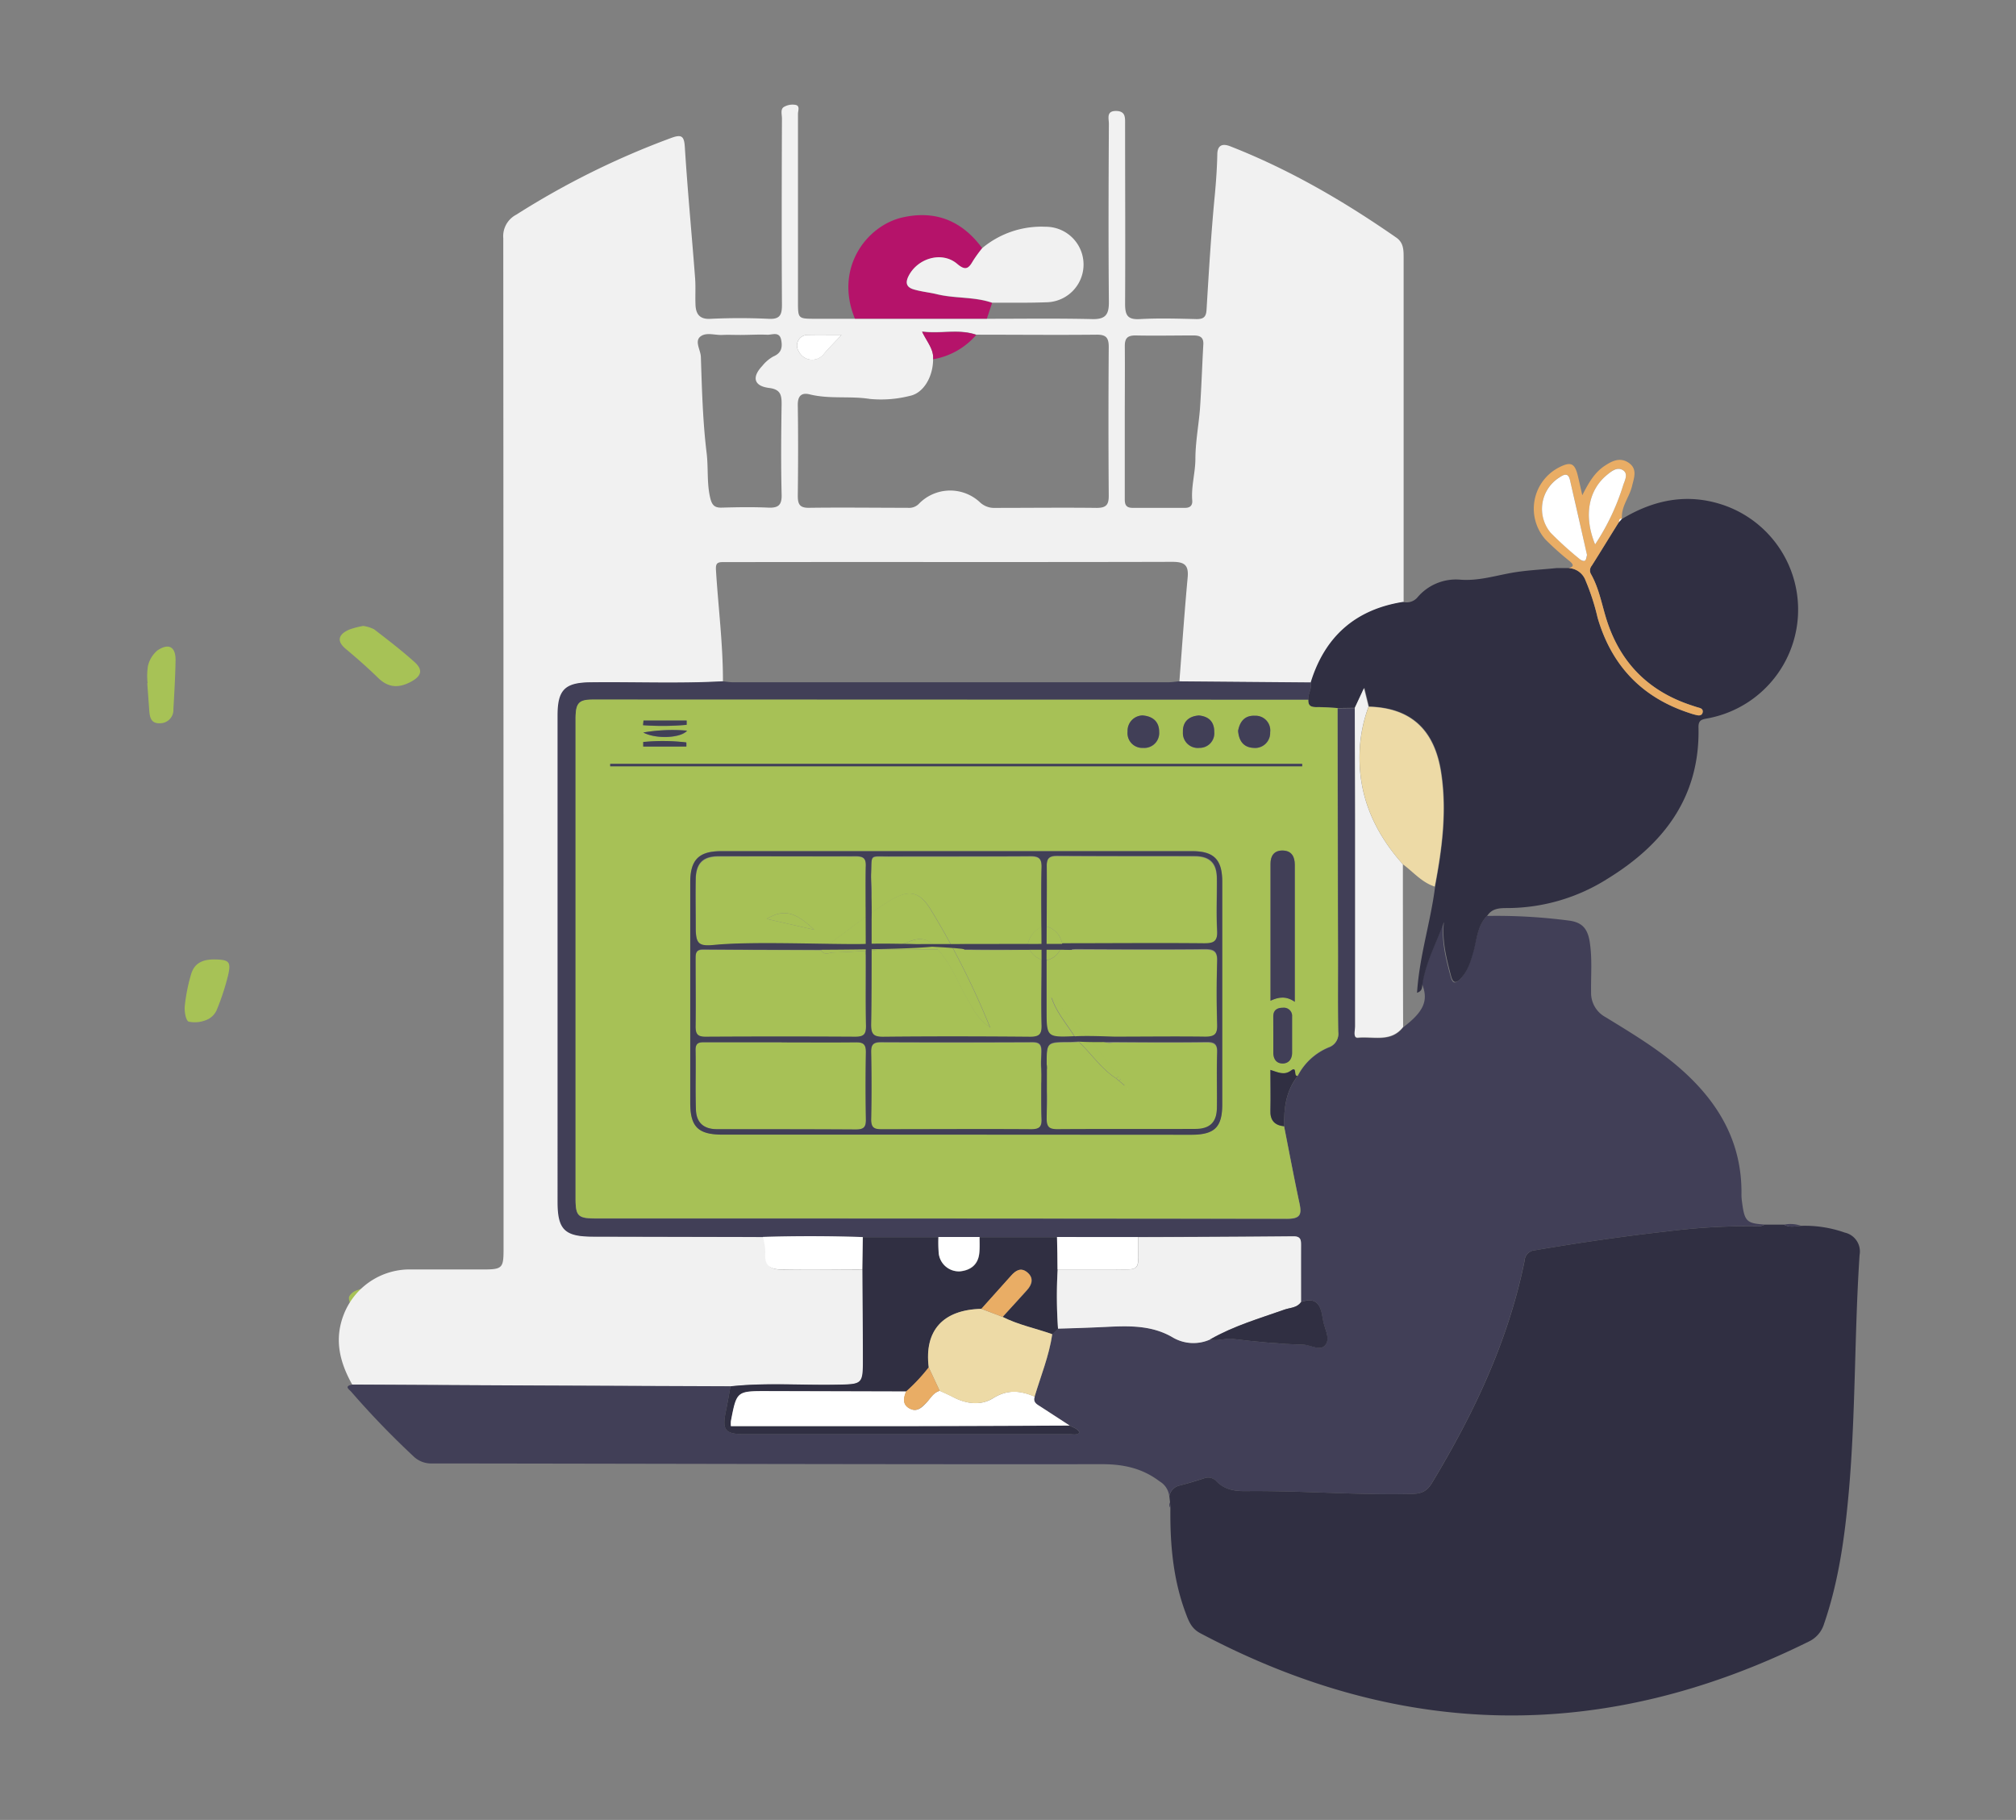 <svg id="Capa_1" data-name="Capa 1" xmlns="http://www.w3.org/2000/svg" viewBox="0 0 440.15 397.36"><rect x="0" y="0" width="440.15" height="397.36" fill="#808080" stroke="none"/><defs><style>.cls-1{fill:#a7c256;}.cls-2{fill:#f1f1f1;}.cls-3{fill:#413f57;}.cls-4{fill:#302f42;}.cls-5{fill:#b5136a;}.cls-6{fill:#e9ad65;}.cls-7{fill:#a7c156;}.cls-8{fill:#fff;}.cls-9{fill:#eddaa6;}</style></defs><path class="cls-1" d="M79.28,136.66a7.4,7.4,0,0,1,2.4.74c3,2.31,6,4.61,8.84,7.16,1.94,1.76,1.46,3.1-.89,4.34-2.62,1.37-4.87,1.26-7.07-.89s-4.64-4.3-7.07-6.33-1.13-3.46.94-4.29A20.75,20.75,0,0,1,79.28,136.66Z"/><path class="cls-1" d="M94.22,281.18c-.29.34-.71,1.24-1.38,1.5-3.94,1.57-7.9,3.09-11.93,4.4-1.89.61-4.8-1.76-4.73-3.72,0-.56.89-1.34,1.53-1.57,3.9-1.45,7.88-2.66,11.76-4.15C92.21,276.59,94.25,277.79,94.22,281.18Z"/><path class="cls-1" d="M46.93,209.48c3.09.06,3.56.48,2.86,3.5a52.56,52.56,0,0,1-2.41,7.38,4.12,4.12,0,0,1-2,2.19,6.63,6.63,0,0,1-4.18.51c-.63-.21-1-2.31-.85-3.5a38.68,38.68,0,0,1,1.33-6.71C42.35,210.41,44.05,209.43,46.93,209.48Z"/><path class="cls-1" d="M32.23,149.17a13.85,13.85,0,0,1,.07-3.76A6.31,6.31,0,0,1,34.38,142c2.51-1.66,4-.76,3.95,2.22-.06,3.54-.27,7.08-.47,10.61a2.91,2.91,0,0,1-2.94,3.08c-2,.09-2.23-1.36-2.34-2.87q-.21-2.94-.43-5.88Z"/><path class="cls-2" d="M76.9,302.3c-2.73-4.88-4-9.86-1.81-15.4a15.45,15.45,0,0,1,13.79-9.73h16.5c4.31,0,4.56-.28,4.56-4.42q0-110.35-.06-220.72a5.29,5.29,0,0,1,2.84-5.16,177.07,177.07,0,0,1,33.9-16.78c2.22-.8,2.75-.36,2.9,2.05.6,9.53,1.51,19,2.24,28.58.15,2,0,3.93.09,5.89s.91,3.15,3.3,3c4.22-.2,8.46-.2,12.67,0,2.48.13,2.91-.88,2.9-3.07-.08-13.55-.05-27.11,0-40.67,0-.86-.37-2,.4-2.5a3.74,3.74,0,0,1,2.51-.48c1.11.18.59,1.28.59,1.95q0,20.47,0,41c0,3.76,0,3.76,3.88,3.76h37.36c7.66,0,15.33-.11,23,.07,2.92.07,3.66-1,3.64-3.75-.12-13-.07-25.94,0-38.9,0-1.13-.61-2.8,1.54-2.79s2,1.48,2,2.9c0,13.07.07,26.14,0,39.2,0,2.54.56,3.49,3.25,3.34,4.11-.23,8.25-.1,12.37,0,1.45,0,2.06-.42,2.16-2,.51-8.38,1-16.76,1.81-25.11.27-2.93.48-5.84.54-8.78,0-1.9.92-2.59,2.85-1.83,12.94,5.07,24.83,12,36.22,19.92,1.62,1.12,1.61,2.73,1.61,4.45q0,37.58,0,75.16c-10.4,1.64-17.08,7.54-20.16,17.58l-28.8-.24c.59-7.59,1.11-15.18,1.81-22.75.26-2.79-.79-3.41-3.44-3.4-32.12.09-64.24,0-96.36.06h-1.76c-1.27,0-1.51.45-1.42,1.81.5,8.09,1.54,16.15,1.52,24.27-9.61.52-19.23.1-28.85.22-5.54.07-7.13,1.64-7.13,7.24V262.33c0,6.09,1.54,7.59,7.7,7.62l37.12.15a13.45,13.45,0,0,1,.54,3.44c-.31,3,1.18,3.71,3.82,3.66,5.78-.1,11.56,0,17.35,0,0,6.39.08,12.77.1,19.15,0,6,0,5.9-5.91,6-7.65.14-15.32-.47-23,.36l-41.15-.16ZM203.72,78.44c0,3.82-2.09,7.41-5.1,8a25.57,25.57,0,0,1-8.72.66c-4.38-.69-8.81.08-13.14-1-1.82-.44-2.62.39-2.58,2.4.1,6.58.08,13.17,0,19.75,0,1.83.41,2.65,2.45,2.62,7.17-.1,14.34,0,21.52,0a3,3,0,0,0,2.4-.8,9.51,9.51,0,0,1,13.34-.46,4.53,4.53,0,0,0,3.43,1.28c7.37,0,14.75-.09,22.11,0,2.13,0,2.66-.72,2.64-2.72q-.12-16.22,0-32.43c0-2.08-.65-2.69-2.69-2.67-8.75.09-17.49,0-26.24,0-3.74-1.3-7.54-.19-11.82-.69C202.42,74.71,203.91,76.29,203.72,78.44ZM245.57,91.7v16.78c0,1.2-.11,2.42,1.71,2.4,3.82,0,7.65,0,11.48,0,1.12,0,1.63-.57,1.54-1.64-.25-3,.67-6,.69-9,0-3.68.71-7.36,1-11,.32-4.68.47-9.37.73-14,.1-1.61-.73-2-2.15-2-4.22,0-8.44.09-12.65,0-1.85,0-2.36.68-2.34,2.42C245.62,80.91,245.57,86.3,245.57,91.7Zm-84-18.57c-1.28,0-2.56-.06-3.83,0-1.65.09-3.6-.67-4.86.38s.09,2.92.14,4.42c.23,7,.41,14.07,1.26,21,.4,3.3,0,6.63.81,9.9.4,1.55,1,2.06,2.56,2,3.34-.09,6.68-.15,10,0,2.26.11,3.09-.51,3-2.93-.16-6.57-.1-13.15,0-19.72,0-2-.28-3.18-2.76-3.48-3.31-.42-3.78-2.36-1.47-4.8a8.25,8.25,0,0,1,2.44-2.08c1.76-.74,2-2,1.7-3.57-.38-2-2-1.09-3.13-1.17C165.54,73,163.57,73.13,161.61,73.13Zm22.12,0c-2.73,0-5,0-7.31,0a2.3,2.3,0,0,0-2,3.56,3.24,3.24,0,0,0,5.46.62C180.89,76.05,182.08,74.9,183.73,73.13Z"/><path class="cls-3" d="M76.9,302.3l41.44.21,41.15.16c-.33,1.81-.63,3.63-1,5.44-.86,4.1-.17,5,3.92,5q35.57,0,71.13,0c.7,0,1.51.28,2.17-.32-.49-1-1.44-1.09-2.16-1.55l-6.34-4.09c-.82-.53-1.77-1-1.32-2.22,1.35-4.53,3.17-8.92,3.85-13.64l1.23-1.21c3.53-.13,7-.21,10.57-.39,5-.25,10-.38,14.53,2.31a8.88,8.88,0,0,0,8.13.44c1.64.46,3.22-.33,4.91-.12,5.12.62,10.28,1.12,15.43,1.26,1.68,0,4,1.69,5-.2.82-1.46-.48-3.54-.74-5.35-.4-2.85-1.19-5-4.76-3.77,0-4.11-.06-8.23,0-12.35,0-1.21-.06-2-1.67-2-11.28.1-22.55.12-33.83.17H213.86l-9,0H188.37q-10.91-.37-21.82,0L129.43,270c-6.16,0-7.7-1.53-7.7-7.62V156.21c0-5.6,1.59-7.17,7.13-7.24,9.62-.12,19.24.3,28.85-.22.78.07,1.55.21,2.33.21h95c.78,0,1.55-.13,2.33-.2l28.8.24c.34,1.33-.64,2.48-.52,3.79q-78.1,0-156.21,0c-3.11,0-3.77.77-3.77,4.24q0,52.32,0,104.64c0,3.9.52,4.39,4.46,4.39q75.47,0,150.92.07c3,0,3.18-1.07,2.67-3.45-1.19-5.56-2.24-11.15-3.34-16.73-.09-4,.39-7.77,2.94-11a13.32,13.32,0,0,1,6.79-6.24,3.11,3.11,0,0,0,2.07-3.36c-.11-5.89,0-11.79-.05-17.68q0-26.5-.1-53l3.77-.05c0,8.15.06,16.3.06,24.45q0,22.53,0,45.07c0,.87-.52,2.61.63,2.5,3.35-.33,7.22,1.09,9.85-2.33,4.52-3.43,5.58-5.86,4.14-9.46.73-4.76,3.09-8.93,4.65-13.43-.45,4.09.54,7.93,1.57,11.77.42,1.58,1,1.69,2.12.54,1.59-1.71,2.2-3.86,2.82-6,.76-2.68.89-5.62,3-7.75A121.65,121.65,0,0,1,342.59,201c2.92.39,4,1.85,4.46,4.45.62,3.72.27,7.45.33,11.17a6,6,0,0,0,3.18,5.47c5.26,3.23,10.58,6.41,15.32,10.38,8.8,7.38,14.5,16.39,14.33,28.33a11.5,11.5,0,0,0,.14,1.76c.54,4.11,1,4.55,4.94,4.8a3.52,3.52,0,0,1-1.08.36A142,142,0,0,0,364,268.85c-9.7,1.08-19.33,2.49-28.94,4.13a2.4,2.4,0,0,0-2.21,2.27c-3.56,17.5-11.06,33.34-20.22,48.52-1.14,1.88-2.34,2.36-4.42,2.41-12.07.28-24.11-.75-36.17-.62-2.47,0-4.67-.29-6.44-2.12a2.44,2.44,0,0,0-2.68-.69c-1.77.55-3.54,1.12-5.34,1.58a2.91,2.91,0,0,0-2.3,2.33,4.3,4.3,0,0,0-2.09-3.22c-3.77-2.86-7.85-3.76-12.59-3.76-48.73.05-97.47-.11-146.2-.16a5.55,5.55,0,0,1-4.18-1.61,185.69,185.69,0,0,1-13.5-14C76.28,303.38,75,302.66,76.9,302.3Z"/><path class="cls-4" d="M255.3,326.66a2.91,2.91,0,0,1,2.3-2.33c1.8-.46,3.57-1,5.34-1.58a2.44,2.44,0,0,1,2.68.69c1.77,1.83,4,2.15,6.44,2.12,12.06-.13,24.1.9,36.17.62,2.08-.05,3.28-.53,4.42-2.41,9.16-15.18,16.66-31,20.22-48.52a2.4,2.4,0,0,1,2.21-2.27c9.61-1.64,19.24-3.05,28.94-4.13a142,142,0,0,1,20.19-1.11,3.52,3.52,0,0,0,1.08-.36h4.22c1.2.7,2.47.36,3.73.26a26.22,26.22,0,0,1,9.54,1.48A4.22,4.22,0,0,1,406,274c-1.15,17.24-.83,34.55-2.36,51.78-.88,9.79-2.19,19.48-5.42,28.83a6.25,6.25,0,0,1-3.32,3.8q-66.9,33.15-132.83-1.82c-1.71-.9-2.38-2.21-3.05-4-2.91-7.56-3.58-15.41-3.49-23.39,0-.41-.06-.82-.08-1.23Z"/><path class="cls-4" d="M295.79,154.54l-3.77.05c-1.54-.08-3.08-.24-4.62-.2-1.2,0-1.83-.33-1.76-1.6-.12-1.31.86-2.46.52-3.79,3.08-10,9.76-15.94,20.16-17.58a3.12,3.12,0,0,0,3.16-1,11,11,0,0,1,9.19-3.87c3.95.34,7.52-.79,11.25-1.46,3.27-.59,6.62-.72,9.94-1.06H340l2.45,0a4.14,4.14,0,0,1,3.73,2.73,49.06,49.06,0,0,1,2.62,8.1c3.05,10.47,9.71,17.47,20.13,20.84a12.59,12.59,0,0,0,1.7.47c.51.1,1,0,1.11-.64s-.24-.89-.77-1-1.12-.34-1.68-.53q-14-4.59-18.5-18.61c-1.07-3.35-1.65-6.88-3.41-10a1.61,1.61,0,0,1,.15-1.88c2-3.14,3.93-6.31,5.89-9.46l.71-.81v.06c7-4.22,14.35-5.7,22.23-3A24.14,24.14,0,0,1,373,156.81c-1.24.25-2.21.23-2.17,2,.35,15.2-7.6,25.52-19.89,33.07a41.06,41.06,0,0,1-21.75,6.38c-1.63,0-3.37,0-4.44,1.63-2.16,2.13-2.29,5.07-3,7.75-.62,2.16-1.23,4.31-2.82,6-1.07,1.15-1.7,1-2.12-.54-1-3.84-2-7.68-1.57-11.77-1.56,4.5-3.92,8.67-4.65,13.43-.19.63.14,1.53-1.21,2,.52-8.11,3-15.55,3.95-23.23,1.57-8.22,2.65-16.45,1.37-24.84-1.43-9.41-6.63-14.2-15.8-14.44l-1-4.06Z"/><path class="cls-5" d="M215.46,69.58H186.65c-4.57-11.11,2.64-20.36,10.4-22.11,7.26-1.63,13,.76,17.41,6.73a29.84,29.84,0,0,0-2.06,2.85c-1,1.69-1.66,2.1-3.43.59-3.34-2.84-8.73-1.23-10.66,2.78-.8,1.66-.11,2.46,1.33,2.84,1.6.43,3.27.58,4.88,1,4,1,8.17.52,12.09,1.87C216.23,67.25,215.84,68.41,215.46,69.58Z"/><path class="cls-2" d="M216.61,66.09c-3.92-1.35-8.11-.9-12.09-1.87-1.61-.38-3.28-.53-4.88-1-1.44-.38-2.13-1.18-1.33-2.84,1.93-4,7.32-5.62,10.66-2.78,1.77,1.51,2.48,1.1,3.43-.59a29.84,29.84,0,0,1,2.06-2.85,20.15,20.15,0,0,1,13.83-4.65A8.24,8.24,0,1,1,228.36,66C224.45,66.15,220.53,66.08,216.61,66.09Z"/><path class="cls-6" d="M353.42,114.05c-2,3.15-3.9,6.32-5.89,9.46a1.61,1.61,0,0,0-.15,1.88c1.76,3.11,2.34,6.64,3.41,10q4.48,14,18.5,18.61c.56.19,1.12.36,1.68.53s.88.45.77,1-.6.74-1.11.64a12.59,12.59,0,0,1-1.7-.47c-10.42-3.37-17.08-10.37-20.13-20.84a49.06,49.06,0,0,0-2.62-8.1,4.14,4.14,0,0,0-3.73-2.73c1.25-.27,1.09-.79.3-1.47a63.53,63.53,0,0,1-5.26-4.69,10.14,10.14,0,0,1,2.77-15.76c2.72-1.42,3.56-1,4.25,1.86.29,1.22.56,2.43.95,4.16,1.35-2.65,2.61-4.86,4.75-6.33,1.68-1.14,3.49-2.08,5.42-.73s1.11,3.3.68,5.1c-.58,2.41-2.42,4.44-2.19,7.1v-.06C353.46,113.12,353.54,113.67,353.42,114.05Zm-6.93,7.12c-1.26-5.59-2.45-11-3.73-16.44-.41-1.77-1.5-1-2.43-.43a8.11,8.11,0,0,0-1.77,12,75.88,75.88,0,0,0,6.29,5.7c.37.34.81.75,1.24.32S346.39,121.48,346.49,121.17Zm1.77-2.31a50.25,50.25,0,0,0,6.15-13c.36-1,1.15-2.43-.09-3.22s-2.4.16-3.42,1C346.79,107,345.72,112.66,348.26,118.86Z"/><path class="cls-3" d="M393.24,267.64c-1.26.1-2.53.44-3.73-.26A7.07,7.07,0,0,1,393.24,267.64Z"/><path class="cls-7" d="M340,124h0Z"/><path class="cls-3" d="M255.44,328c0,.41.05.82.08,1.23A1.12,1.12,0,0,1,255.44,328Z"/><path class="cls-4" d="M233.54,311.25c.72.46,1.67.56,2.16,1.55-.66.6-1.47.32-2.17.32q-35.57,0-71.13,0c-4.09,0-4.78-.92-3.92-5,.38-1.81.68-3.63,1-5.44,7.64-.83,15.31-.22,23-.36,5.92-.1,5.93,0,5.91-6,0-6.38-.07-12.76-.1-19.15l.11-7.06h16.51a31.23,31.23,0,0,0,.06,3.49,4.42,4.42,0,0,0,4.61,4c2.36-.22,4-1.46,4.25-4,.12-1.16,0-2.33.06-3.49h16.91q.06,3.54.11,7.08a101.28,101.28,0,0,0,.08,12.92l-1.23,1.21c-3.6-1.29-7.4-2-10.84-3.78,1.78-2,3.58-3.9,5.34-5.88,1.11-1.24,1.52-2.62.05-3.84s-2.54-.4-3.55.73l-6.48,7.23c-8.41.2-12.49,4.73-11.49,12.77a38.94,38.94,0,0,1-4.91,5.28l-30.36-.08c-6.66,0-6.66,0-7.92,6.55a7.86,7.86,0,0,0,0,1.1h3.24q17.4,0,34.78,0Q215.56,311.34,233.54,311.25Z"/><path class="cls-8" d="M188.37,270.1l-.11,7.06c-5.79,0-11.57-.06-17.35,0-2.64.05-4.13-.66-3.82-3.66a13.45,13.45,0,0,0-.54-3.44Q177.46,269.73,188.37,270.1Z"/><path class="cls-5" d="M213.14,73.12a15.92,15.92,0,0,1-9.42,5.32c.19-2.15-1.3-3.73-2.4-6C205.6,72.93,209.4,71.82,213.14,73.12Z"/><path class="cls-8" d="M183.73,73.13c-1.65,1.77-2.84,2.92-3.88,4.19a3.24,3.24,0,0,1-5.46-.62,2.3,2.3,0,0,1,2-3.56C178.71,73.09,181,73.13,183.73,73.13Z"/><path class="cls-7" d="M285.64,152.79c-.07,1.27.56,1.62,1.76,1.6,1.54,0,3.08.12,4.62.2q0,26.5.1,53c0,5.89-.06,11.79.05,17.68a3.11,3.11,0,0,1-2.07,3.36,13.32,13.32,0,0,0-6.79,6.24c-1,.33.05-2.29-1.49-1.13s-2.87.34-4.48-.15c0,3.14.06,6,0,8.81-.06,2.16.92,3.29,3,3.5,1.1,5.58,2.15,11.17,3.34,16.73.51,2.38.32,3.46-2.67,3.45Q205.58,266,130.12,266c-3.94,0-4.46-.49-4.46-4.39q0-52.32,0-104.64c0-3.47.66-4.24,3.77-4.24Q207.54,152.75,285.64,152.79Zm-76.87,94.94h51.29c5.1,0,6.78-1.64,6.79-6.62q0-24.32,0-48.64c0-4.8-1.81-6.65-6.54-6.65H157.42c-4.86,0-6.72,1.9-6.72,6.83q0,24,0,48.05c0,5.34,1.7,7,7.07,7Zm75.54-80.43,0-.53H133.22v.53Zm-1.62,51.43V188.8c0-1.8-.72-3.11-2.72-3.1-1.81,0-2.58,1.17-2.58,2.89,0,9.88,0,19.77,0,29.9C279.17,217.67,280.77,217.41,282.69,218.73ZM278,226c0,1.27,0,2.53,0,3.8s.68,2.35,2,2.37,2.08-1,2.1-2.32c0-2.63,0-5.25,0-7.88a1.8,1.8,0,0,0-2.05-1.94c-1.2,0-2.08.49-2.08,1.88Zm-7.66-66.4c.17,2.17,1.2,3.62,3.38,3.7a3.27,3.27,0,0,0,3.61-3.39,3.2,3.2,0,0,0-3.32-3.62C271.73,156.17,270.68,157.55,270.31,159.58Zm-8.58-3.37c-2.31.17-3.54,1.49-3.47,3.62a3.25,3.25,0,0,0,3.6,3.45,3.19,3.19,0,0,0,3.24-3.47C265.12,157.57,263.89,156.41,261.73,156.21Zm-12.31,0a3.34,3.34,0,0,0-3.24,3.52,3.21,3.21,0,0,0,3.38,3.56,3.25,3.25,0,0,0,3.51-3.48C253.09,157.73,251.88,156.39,249.42,156.2Zm-108.93,1.12-.1,1a59.33,59.33,0,0,0,9.52-.08v-.93Zm0,2.61c2.73,1.47,8.21,1.22,9.54-.41A37.73,37.73,0,0,0,140.45,159.93Zm9.39,3,0-.84a44.1,44.1,0,0,0-9.4-.09V163Z"/><path class="cls-2" d="M231,290.09a101.28,101.28,0,0,1-.08-12.92c3.51,0,7,0,10.51,0,8.26-.09,7,1.15,7.13-7.07,11.28,0,22.55-.07,33.83-.17,1.61,0,1.68.79,1.67,2,0,4.12,0,8.24,0,12.35-.87,1.29-2.39,1.22-3.63,1.66-5.51,1.95-11.14,3.58-16.24,6.52a8.88,8.88,0,0,1-8.13-.44c-4.54-2.69-9.52-2.56-14.53-2.31C238,289.88,234.49,290,231,290.09Z"/><path class="cls-2" d="M295.79,154.54l2-4.31,1,4.06a31.61,31.61,0,0,0-1.93,9.41c-.49,9.71,3.07,17.9,9.43,25q0,17.76.05,35.51c-2.63,3.42-6.5,2-9.85,2.33-1.15.11-.62-1.63-.63-2.5q0-22.53,0-45.07C295.85,170.84,295.81,162.69,295.79,154.54Z"/><path class="cls-8" d="M233.54,311.25q-18,.08-35.95.12-17.39,0-34.78,0h-3.24a7.86,7.86,0,0,1,0-1.1c1.26-6.55,1.26-6.56,7.92-6.55l30.36.08c-.58,1.45-.86,2.9.84,3.76,1.51.76,2.52-.18,3.51-1.23s1.53-2.27,3-2.67c1,.45,2,.88,2.91,1.37,2.87,1.5,6.06,1.9,8.69.26,3.19-2,6-1.69,9.12-.36-.45,1.27.5,1.69,1.32,2.22Z"/><path class="cls-9" d="M225.88,304.94c-3.09-1.33-5.93-1.63-9.12.36-2.63,1.64-5.82,1.24-8.69-.26-.95-.49-1.94-.92-2.91-1.37l-2.4-5.14c-1-8,3.08-12.57,11.49-12.77l4.64,1.76c3.44,1.74,7.24,2.49,10.84,3.78C229.05,296,227.23,300.41,225.88,304.94Z"/><path class="cls-4" d="M264.19,292.45c5.1-2.94,10.73-4.57,16.24-6.52,1.24-.44,2.76-.37,3.63-1.66,3.57-1.24,4.36.92,4.76,3.77.26,1.81,1.56,3.89.74,5.35-1.06,1.89-3.35.24-5,.2-5.15-.14-10.31-.64-15.43-1.26C267.41,292.12,265.83,292.91,264.19,292.45Z"/><path class="cls-8" d="M248.52,270.09c-.11,8.22,1.13,7-7.13,7.07-3.5,0-7,0-10.51,0q0-3.54-.11-7.08Z"/><path class="cls-8" d="M213.86,270.08c0,1.16.06,2.33-.06,3.49-.25,2.53-1.89,3.77-4.25,4a4.42,4.42,0,0,1-4.61-4,31.23,31.23,0,0,1-.06-3.49Z"/><path class="cls-4" d="M280.37,245.91c-2.12-.21-3.1-1.34-3-3.5.07-2.83,0-5.67,0-8.81,1.61.49,3,1.26,4.48.15s.45,1.46,1.49,1.13C280.76,238.14,280.28,241.94,280.37,245.91Z"/><path class="cls-9" d="M313.24,193.57c-2.81-.9-4.66-3.17-6.93-4.85-6.36-7.12-9.92-15.31-9.43-25a31.61,31.61,0,0,1,1.93-9.41c9.17.24,14.37,5,15.8,14.44C315.89,177.12,314.81,185.35,313.24,193.57Z"/><path class="cls-8" d="M353.42,114.05c.12-.38,0-.93.71-.81Z"/><path class="cls-8" d="M346.49,121.17c-.1.31-.11.89-.4,1.18s-.87,0-1.24-.32a75.88,75.88,0,0,1-6.29-5.7,8.11,8.11,0,0,1,1.77-12c.93-.61,2-1.34,2.43.43C344,110.14,345.23,115.58,346.49,121.17Z"/><path class="cls-8" d="M348.26,118.86c-2.54-6.2-1.47-11.88,2.64-15.21,1-.82,2.2-1.76,3.42-1s.45,2.18.09,3.22A50.25,50.25,0,0,1,348.26,118.86Z"/><path class="cls-6" d="M218.89,287.52l-4.64-1.76,6.48-7.23c1-1.13,2.16-1.88,3.55-.73s1.06,2.6-.05,3.84C222.47,283.62,220.67,285.56,218.89,287.52Z"/><path class="cls-6" d="M202.76,298.53l2.4,5.14c-1.43.4-2,1.7-3,2.67s-2,2-3.51,1.23c-1.7-.86-1.42-2.31-.84-3.76A38.94,38.94,0,0,0,202.76,298.53Z"/><path class="cls-3" d="M284.31,167.3H133.23v-.53H284.29Z"/><path class="cls-3" d="M282.69,218.73c-1.92-1.32-3.52-1.06-5.3-.24,0-10.13,0-20,0-29.9,0-1.72.77-2.88,2.58-2.89,2,0,2.71,1.3,2.72,3.1Z"/><path class="cls-3" d="M278,226v-4.09c0-1.39.88-1.89,2.08-1.88A1.8,1.8,0,0,1,282.1,222c0,2.63,0,5.25,0,7.88,0,1.35-.74,2.34-2.1,2.32s-2-1-2-2.37S278,227.25,278,226Z"/><path class="cls-3" d="M270.31,159.58c.37-2,1.42-3.41,3.67-3.31a3.2,3.2,0,0,1,3.32,3.62,3.27,3.27,0,0,1-3.61,3.39C271.51,163.2,270.48,161.75,270.31,159.58Z"/><path class="cls-3" d="M261.73,156.21c2.16.2,3.39,1.36,3.37,3.6a3.19,3.19,0,0,1-3.24,3.47,3.25,3.25,0,0,1-3.6-3.45C258.19,157.7,259.42,156.38,261.73,156.21Z"/><path class="cls-3" d="M249.42,156.2c2.46.19,3.67,1.53,3.65,3.6a3.25,3.25,0,0,1-3.51,3.48,3.21,3.21,0,0,1-3.38-3.56A3.34,3.34,0,0,1,249.42,156.2Z"/><path class="cls-3" d="M140.49,157.32h9.42v.93a59.33,59.33,0,0,1-9.52.08Z"/><path class="cls-3" d="M140.45,159.93a37.73,37.73,0,0,1,9.54-.41C148.66,161.15,143.18,161.4,140.45,159.93Z"/><path class="cls-3" d="M149.84,163h-9.42V162a44.1,44.1,0,0,1,9.4.09Z"/><path class="cls-7" d="M231.63,206.84c1,.83,2.26.5,3.41.51,9.33,0,18.66.06,28,0,2,0,2.75.49,2.68,2.6q-.21,6.93,0,13.85c.06,2-.48,2.71-2.6,2.67-6.58-.13-13.16-.06-19.74,0a5,5,0,0,0-3.3.59,4,4,0,0,0,2.94.57c6.78,0,13.56.07,20.34,0,1.75,0,2.43.41,2.36,2.29-.14,4,0,8-.06,12.07,0,3.15-1.53,4.62-4.76,4.63-10,0-20,0-30.06.05-1.77,0-2.38-.47-2.35-2.31,0-2.65.41-5.36-.32-8h-.82c0,2.63-.09,5.27,0,7.89.09,1.74-.37,2.39-2.26,2.38-10.9-.09-21.81-.07-32.71,0-1.61,0-2.26-.38-2.23-2.12.11-4.91.1-9.82,0-14.73,0-1.69.53-2.18,2.18-2.17q16.5.09,33,0c1.56,0,2,.51,2,2,0,1.85-.35,3.78.44,6a4.08,4.08,0,0,0,.69-3.15c.06-4.84,0-4.84,5-4.88.68,0,1.37,0,2.06-.08,2.75,2.59,4.85,5.84,8.09,7.93l.63.54.66.53.59.57.6.61.06.07-.1,0-.59-.6c.11-.41,0-.66-.47-.71-.11-.29-.23-.57-.35-.85l-.48-.53a165.68,165.68,0,0,0-14.65-17.31c1.08,3.31,3.34,5.8,5.08,8.62-6.14.24-6.14.24-6.15-5.93,0-3.59,0-7.19,0-10.78A4,4,0,0,0,231.63,206.84Z"/><path class="cls-7" d="M227.4,209.53c0,4.81-.13,9.63,0,14.44.05,2-.61,2.47-2.51,2.46-10.71-.08-21.42-.1-32.12,0-2.14,0-2.64-.69-2.59-2.69.13-5.4.07-10.81.08-16.21l1.92-.2,12.62,0c3.28,3.62,4.78,8.29,7.34,12.33a12.61,12.61,0,0,0,4.07,4.7,176.87,176.87,0,0,0-12.89-25.63c-2.52-4.14-4.82-4.61-9-2.07-4.66,2.83-8.87,6.28-13.27,9.47-8.39.1-16.79-.55-25.19.28-3.39.33-3.94-.44-3.94-3.9s-.06-7.06,0-10.59c.08-3.35,1.56-4.87,4.93-4.89,10-.06,20,0,30,0,1.63,0,2.27.43,2.2,2.14-.12,2.84,0,5.68,0,8.91,2-2.44,1-5,1.15-7.27.19-4.28-.43-3.73,3.81-3.74,10.3,0,20.6,0,30.91-.05,1.89,0,2.55.48,2.5,2.45-.13,4.31,0,8.63,0,12.95a5.07,5.07,0,0,0-3,3.72H210.58l0,1.24c4.74.1,9.49.05,14.24,0A4.66,4.66,0,0,0,227.4,209.53ZM177.77,203c-4.2-4-6.72-4.57-10.38-2.37Z"/><path class="cls-7" d="M189,207.61c0,5.49-.06,11,.05,16.49,0,1.8-.52,2.34-2.33,2.33q-16.35-.12-32.69,0c-1.65,0-2.22-.49-2.19-2.18.09-4.9,0-9.81,0-14.72,0-1.13,0-2.17,1.6-2.15,8.61,0,17.22.06,25.83.09.7,1.26,1.82.49,2.72.48C184.36,207.92,186.69,207.73,189,207.61Z"/><path class="cls-7" d="M170.65,227.58c5.4,0,10.81,0,16.21,0,1.63,0,2.23.44,2.19,2.14q-.13,7.37,0,14.73c0,1.68-.52,2.17-2.18,2.16-10.11-.07-20.23,0-30.34-.06-2.9,0-4.49-1.43-4.59-4.25-.15-4.32,0-8.64-.08-13-.05-1.86,1.07-1.74,2.29-1.74Z"/><path class="cls-7" d="M228.5,202.28c0-4.31.09-8.63,0-12.95,0-1.73.4-2.4,2.28-2.38,10,.08,20,0,30,.06,3.36,0,4.83,1.54,4.87,4.88,0,3.83-.15,7.66.06,11.48.14,2.39-.87,2.69-2.9,2.68-10.3-.07-20.61,0-30.91,0A4.73,4.73,0,0,0,228.5,202.28Z"/><path class="cls-7" d="M189,207.61c-2.32.12-4.65.31-7,.33-.9,0-2,.78-2.72-.48l1.7-1.35c4.4-3.19,8.61-6.64,13.27-9.47,4.21-2.54,6.51-2.07,9,2.07a176.87,176.87,0,0,1,12.89,25.63,12.61,12.61,0,0,1-4.07-4.7c-2.56-4-4.06-8.71-7.34-12.33-1.66-2.13-3.55-2.89-6.26-1.72a43.22,43.22,0,0,1-6.36,1.75l-1.92.2Z"/><path class="cls-7" d="M228.5,202.28a4.73,4.73,0,0,1,3.41,3.8l-.28.75a4,4,0,0,1-3.14,2.78l-1.09-.08a4.66,4.66,0,0,1-2.62-2.2c-.12-.42-.23-.84-.35-1.26a5.07,5.07,0,0,1,3-3.72Z"/><path class="cls-7" d="M243.69,235.42c-3.24-2.09-5.34-5.34-8.09-7.93l-.93-1.18c-1.74-2.81-4-5.3-5.08-8.61A165.68,165.68,0,0,1,244.24,235Z"/><path class="cls-7" d="M245,236.49l-.66-.53a3.16,3.16,0,0,0,.4-.42c.12.28.24.56.35.85Z"/><path class="cls-7" d="M245.57,237.06l-.59-.57.09-.1c.43.05.58.3.47.71Z"/><polygon class="cls-2" points="246.13 237.7 246.23 237.74 246.17 237.67 246.13 237.7"/><path class="cls-7" d="M244.24,235l.48.53a3.16,3.16,0,0,1-.4.42l-.63-.54Z"/><path class="cls-7" d="M245.54,237.1l.59.6,0,0-.6-.61Z"/><path class="cls-7" d="M192.17,207.34a43.22,43.22,0,0,0,6.36-1.75c2.71-1.17,4.6-.41,6.26,1.72Z"/><path class="cls-7" d="M177.76,203l-10.37-2.37C171.05,198.45,173.57,199,177.76,203Z"/><path class="cls-3" d="M208.77,247.73h-51c-5.37,0-7.07-1.7-7.07-7q0-24,0-48.05c0-4.93,1.86-6.83,6.72-6.83H260.31c4.73,0,6.53,1.85,6.54,6.65q0,24.33,0,48.64c0,5-1.69,6.62-6.79,6.62Zm19.72-38c-.37,0-.72-.25-1.09-.23,0-4.32-.14-15.82,0-20.13.05-2-.61-2.47-2.5-2.45-10.31.08-20.61,0-30.91.05-4.24,0-3.62-.54-3.81,3.74-.11,2.31.86,15.26-1.16,17.7,0-3.23-.08-16.5,0-19.34.07-1.71-.57-2.15-2.2-2.14-10,.06-20,0-30,0-3.37,0-4.85,1.54-4.93,4.89-.08,3.53,0,7.06,0,10.59s.55,4.23,3.94,3.9c8.4-.83,24.11-.1,32.5-.2,4.64-.24,16.59.06,16,.5-8.46,1.07-42.25.73-50.86.68-1.64,0-1.6,1-1.6,2.15,0,4.91.06,9.82,0,14.72,0,1.69.54,2.19,2.19,2.18q16.35-.09,32.69,0c1.81,0,2.36-.53,2.33-2.33-.11-5.5,0-11-.05-16.49.42,0,.86-6.59,1.27-6.61,0,5.4,0,17.35-.11,22.75,0,2,.45,2.71,2.59,2.69,10.7-.11,21.41-.09,32.12,0,1.9,0,2.56-.49,2.51-2.46-.12-4.81,0-9.63,0-14.44l1.09.08c0,3.59,0,7.19,0,10.78,0,6.17,0,6.17,6.15,5.92l.93,1.18c-.69,0-1.38.08-2.06.08-5,0-5,0-5,4.88a4.08,4.08,0,0,1-.69,3.15c-.79-2.24-.46-4.17-.44-6,0-1.52-.45-2-2-2q-16.5.07-33,0c-1.65,0-2.22.48-2.18,2.17.09,4.91.1,9.82,0,14.73,0,1.74.62,2.13,2.23,2.12,10.9,0,21.81-.07,32.71,0,1.89,0,2.35-.64,2.26-2.38-.12-2.62-.05-8.47-.05-11.1.28,0,.94-.13,1.21-.13,0,2.51,0,8.64-.05,11.29,0,1.84.58,2.32,2.35,2.31,10-.07,20,0,30.06-.05,3.23,0,4.72-1.48,4.76-4.63.06-4-.08-8.05.06-12.07.07-1.88-.61-2.31-2.36-2.29-6.78.09-13.56.05-20.34,0-.88,0-9.69.28-10.07-.64-1.05-1.06,9.44-.51,10.43-.52,6.58,0,13.16-.09,19.74,0,2.12,0,2.66-.65,2.6-2.67q-.21-6.92,0-13.85c.07-2.11-.68-2.62-2.68-2.6-9.33.09-18.66.05-28,0-1.15,0-2.38.32-3.41-.52l.28-.75c10.3,0,20.61-.1,30.91,0,2,0,3-.29,2.9-2.68-.21-3.82,0-7.65-.06-11.48,0-3.34-1.51-4.87-4.87-4.88-10,0-20,0-30-.06-1.88,0-2.32.65-2.28,2.38C228.59,193.65,228.49,205.44,228.49,209.76Zm-57.84,17.82h-16.5c-1.22,0-2.34-.12-2.29,1.74.09,4.32-.07,8.64.08,13,.1,2.82,1.69,4.24,4.59,4.25,10.11,0,20.23,0,30.34.06,1.66,0,2.22-.48,2.18-2.16q-.13-7.36,0-14.73c0-1.7-.56-2.17-2.19-2.14C181.46,227.63,176.05,227.58,170.65,227.58Z"/><path class="cls-3" d="M233.83,206.08c.12.42.1.87.21,1.29-4.74,0-18.76,0-23.5-.06,0-.42-13.48-.77-13.46-1.18Z"/></svg>